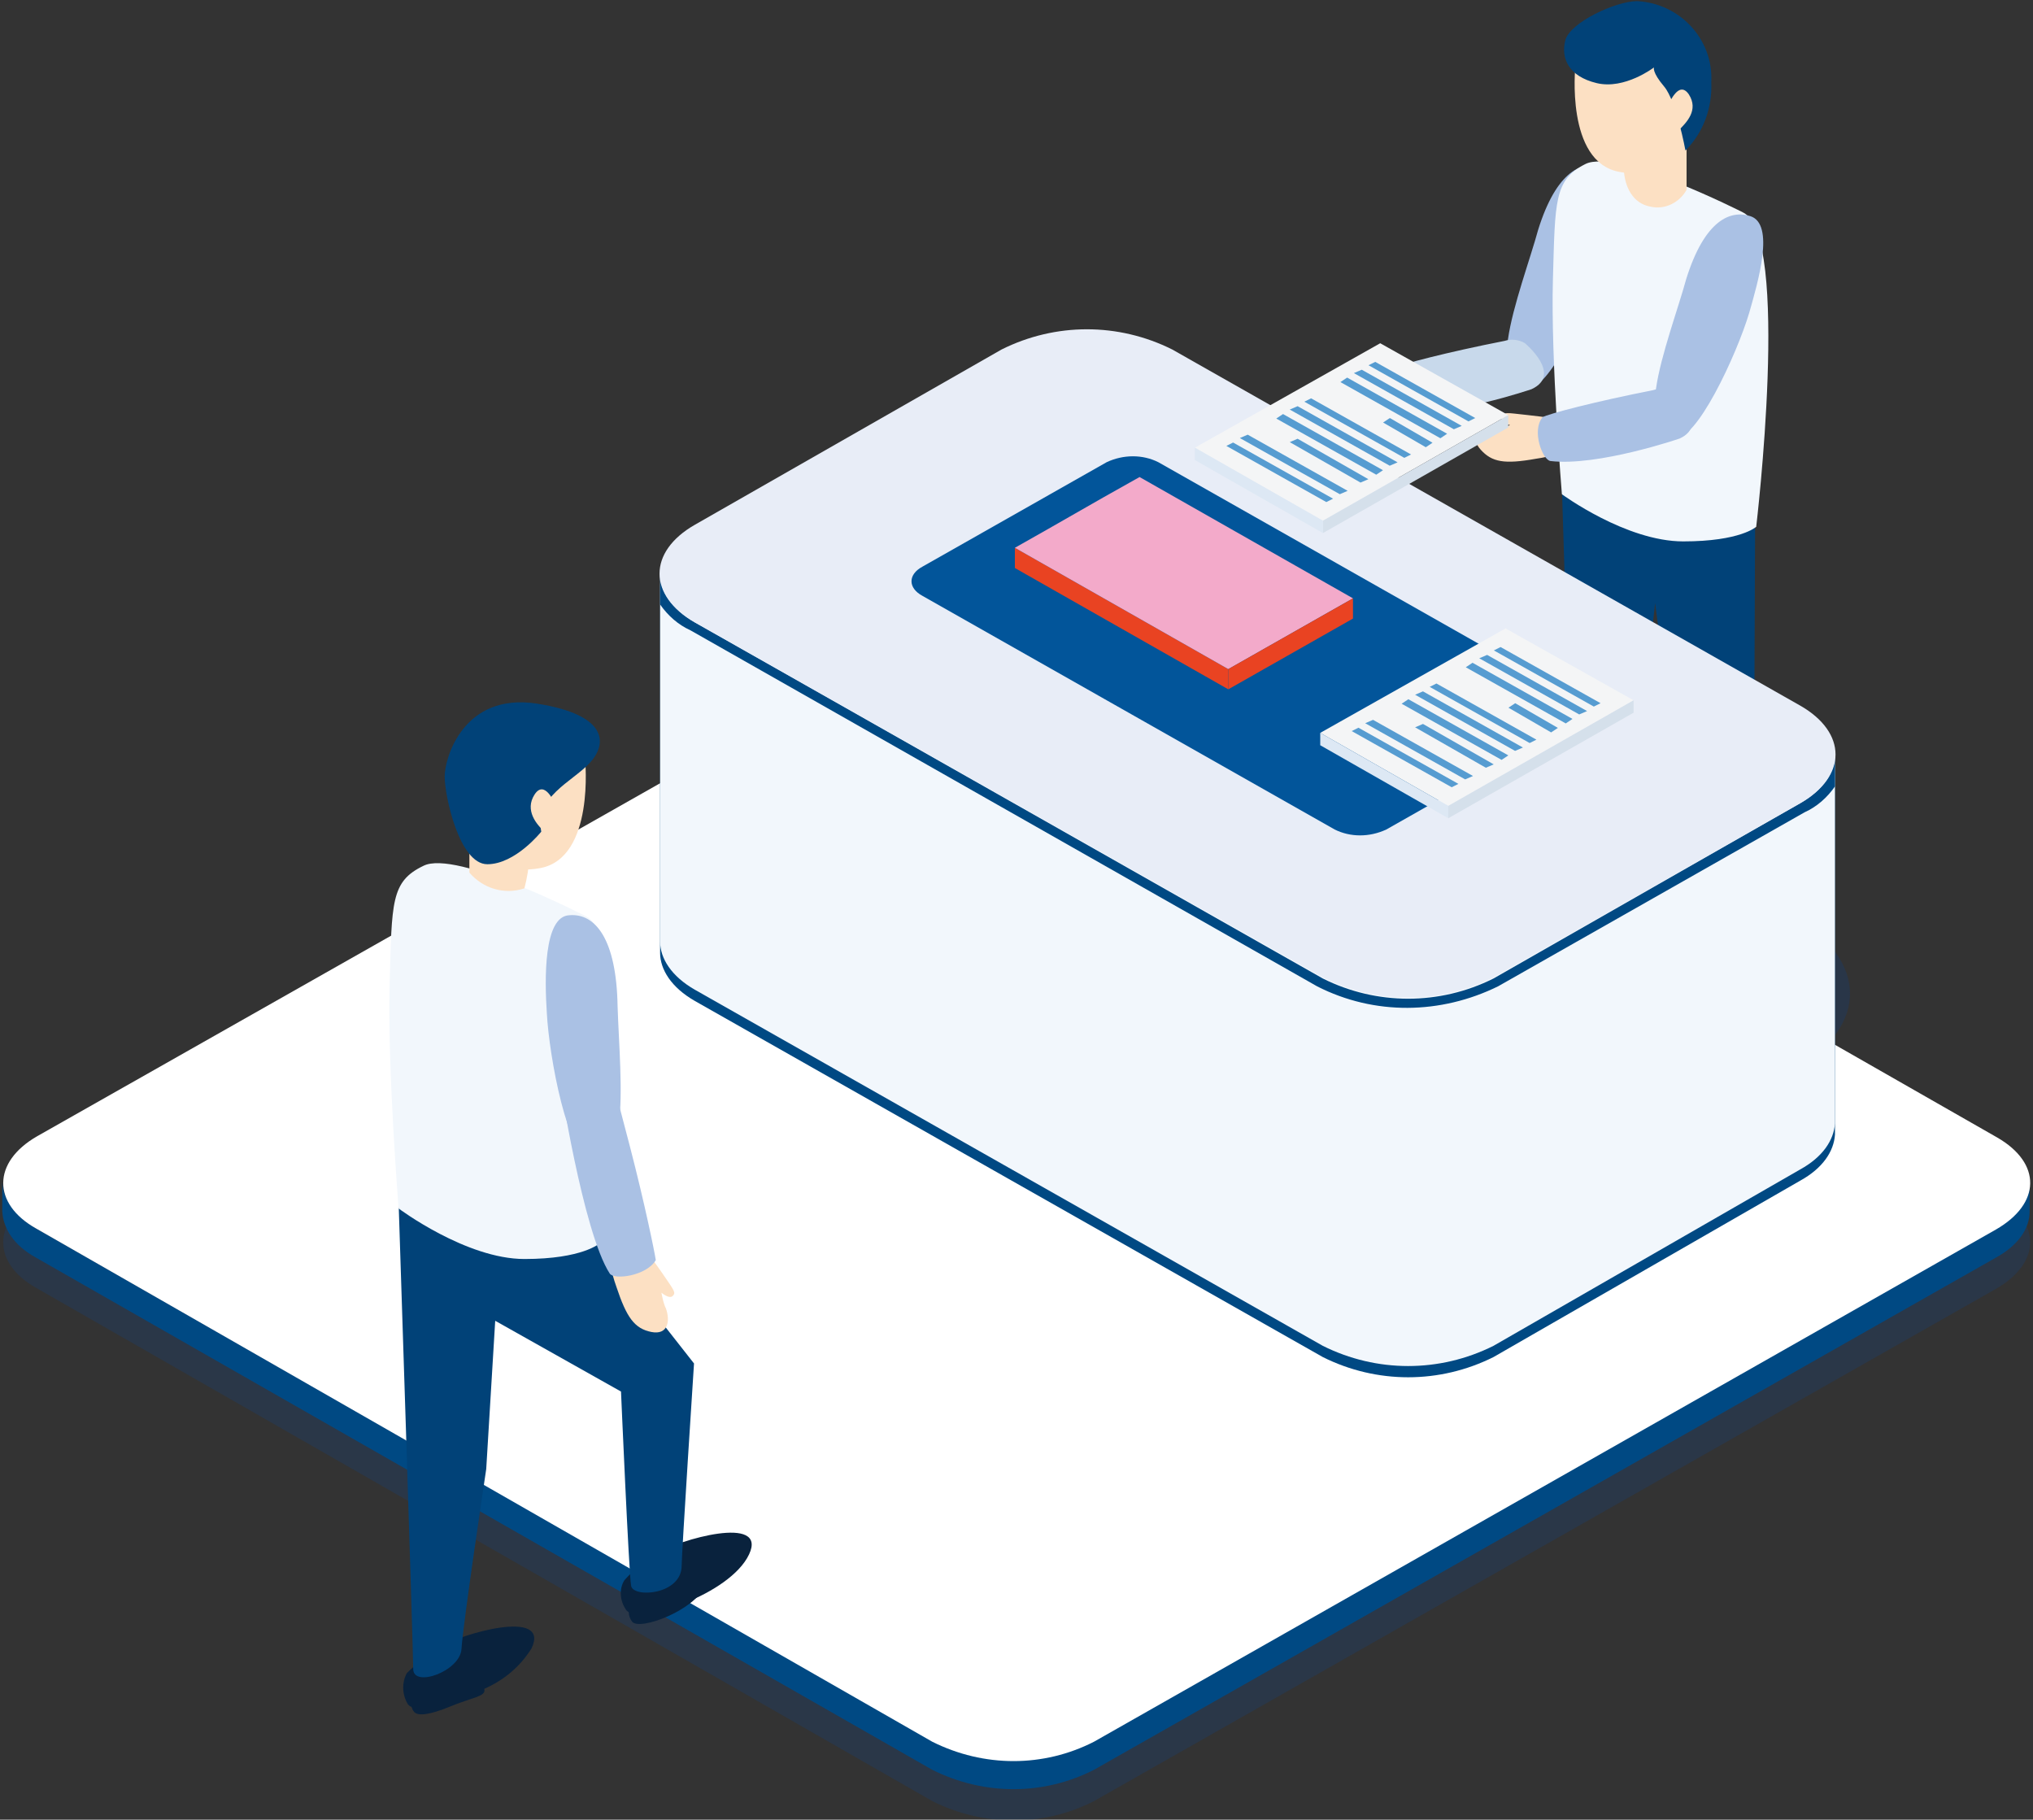 <?xml version="1.0" encoding="utf-8"?>
<!-- Generator: Adobe Illustrator 25.3.1, SVG Export Plug-In . SVG Version: 6.00 Build 0)  -->
<svg version="1.1" id="레이어_1" xmlns="http://www.w3.org/2000/svg" xmlns:xlink="http://www.w3.org/1999/xlink" x="0px"
	 y="0px" viewBox="0 0 181 162" style="enable-background:new 0 0 181 162;" xml:space="preserve">
<rect x="0" y="0" width="181" height="162" fill="#333333" stroke="none"/>
<style type="text/css">
	.st0{fill:#09223D;}
	.st1{opacity:0.2;fill:#03459B;enable-background:new    ;}
	.st2{fill:#014278;}
	.st3{fill:#AAC1E4;}
	.st4{fill:url(#패스_1854_1_);}
	.st5{fill:#C8D9EB;}
	.st6{fill:url(#패스_1856_1_);}
	.st7{fill:url(#패스_1858_1_);}
	.st8{fill:url(#패스_1860_1_);}
	.st9{fill:url(#패스_1861_1_);}
	.st10{fill:url(#패스_1863_1_);}
	.st11{opacity:0.2;}
	.st12{fill:#03459B;}
	.st13{fill:#004983;}
	.st14{fill:#FFFFFF;}
	.st15{fill:url(#패스_1870_1_);}
	.st16{fill:url(#패스_1872_1_);}
	.st17{fill:url(#패스_1874_1_);}
	.st18{fill:url(#패스_1875_1_);}
	.st19{fill:url(#패스_1877_1_);}
	.st20{fill:url(#패스_1879_1_);}
	.st21{fill:#E8EDF7;}
	.st22{fill:#02559A;}
	.st23{fill:#E94322;}
	.st24{fill:url(#패스_1884_1_);}
	.st25{fill:#F4F5F6;}
	.st26{fill:#D5E0EB;}
	.st27{fill:#DDE8F4;}
	.st28{fill:#569CD1;}
</style>
<g id="그룹_680" transform="translate(-2177.773 -1724.952)">
	<path id="패스_1848" class="st0" d="M2214,1873.9c0.9-0.9,1.9-1.6,2.9-2.3c1.9-1.2,9.9-3.5,8.2,0.1c-1,1.6-2.4,2.8-4.2,3.6
		c0,0,0,0,0,0.1c0.1,0.6-1.2,0.7-3.1,1.5c-1.7,0.7-2.9,0.9-3.2,0.4c-0.1-0.1-0.1-0.2-0.2-0.4c-0.1,0-0.2-0.1-0.3-0.2
		C2213.6,1875.9,2213.5,1874.8,2214,1873.9z"/>
	<g id="그룹_661" transform="translate(2295.73 1724.952)">
		<path id="패스_1849" class="st1" d="M18.6,81.8c6.4-3.6,16.9-3.6,23.3,0s6.5,9.6,0.1,13.2s-16.9,3.6-23.3,0S12.2,85.4,18.6,81.8
			z"/>
		<g id="그룹_660">
			<path id="패스_1850" class="st0" d="M35.4,89.7c1.1-0.4,2.3-0.6,3.5-0.8c1,0.2,1.7,0.9,2,1.8c0.3,1.6-6.6,6-10.4,5.1
				S33.3,90.4,35.4,89.7z"/>
			<path id="패스_1851" class="st0" d="M22.5,82.2c1.1-0.4,2.3-0.6,3.5-0.8c1,0.2,1.7,0.9,2,1.8c0.3,1.6-6.6,6-10.4,5.1
				S20.5,82.9,22.5,82.2z"/>
			<path id="패스_1852" class="st2" d="M38.2,71.6c0,0,1.2,16.4,1.2,17.5c0,2.5-4.2,2.8-4.3,1.7s-3.6-21.1-3.6-21.1l-2.1-16
				L28,66.2c0,0-1.5,13.6-1.6,15.5s-4.1,3.4-4.1,1.7s-1.2-40-1.2-40L38.3,47L38.2,71.6z"/>
			<g id="그룹_658" transform="translate(0 14.648)">
				<path id="패스_1853" class="st3" d="M18.7,6.8c1.5-5.6,3.8-7.3,6-6.6s0.7,5.8-0.1,8.6c-1.1,3.7-4.8,11.7-6.7,11.1
					c-0.8-0.3-1.8-1.1-1.7-3.3C16.3,14,17.8,9.8,18.7,6.8z"/>
				
					<linearGradient id="패스_1854_1_" gradientUnits="userSpaceOnUse" x1="-922.397" y1="557.796" x2="-921.397" y2="557.796" gradientTransform="matrix(9.301 0 0 -4.394 8849.47 2471.138)">
					<stop  offset="0" style="stop-color:#FCE0C3"/>
					<stop  offset="1" style="stop-color:#F7B470"/>
				</linearGradient>
				<path id="패스_1854" class="st4" d="M1.9,19.1c0.5,0,1-0.1,1.4-0.3c0,0-0.9-0.2-0.7-0.7s0.3-0.4,2.2-0.2s2.9,0.4,2.9,0.4
					l1.9,2.1c-1.2,0.8-2.6,1.2-4,1.4c-2.8,0.5-3.9,0.3-4.9-0.8S0.7,19.3,1.9,19.1z"/>
				<path id="패스_1855" class="st5" d="M16,15.7c0.6-0.2,1.3-0.1,1.8,0.2c0,0,3.4,2.8,0.6,4.1c0,0-7.3,2.5-11.5,2
					c-0.7-0.1-1.7-2.7-0.7-3.9C6.7,17.8,10.9,16.7,16,15.7z"/>
			</g>
			
				<linearGradient id="패스_1856_1_" gradientUnits="userSpaceOnUse" x1="-958.192" y1="615.146" x2="-957.192" y2="615.146" gradientTransform="matrix(19.142 0 0 -33.929 18582.658 20902.699)">
				<stop  offset="5.000000e-03" style="stop-color:#F2F7FC"/>
				<stop  offset="0.233" style="stop-color:#D8E2F3"/>
				<stop  offset="0.713" style="stop-color:#9AAFD8"/>
				<stop  offset="1" style="stop-color:#738FC8"/>
			</linearGradient>
			<path id="패스_1856" class="st6" d="M23.2,14.6c2.8-1.4,14,4.3,14,4.3c4.3,2,1.2,28,1.2,28s-1.4,1.3-6.5,1.3S21.1,44,21.1,44
				s-1-12.1-0.8-19.1S20.4,16,23.2,14.6z"/>
			<g id="그룹_659" transform="translate(13.179 19.044)">
				<path id="패스_1857" class="st3" d="M18.7,6.8c1.5-5.6,3.8-7.3,6-6.6s0.7,5.8-0.1,8.6c-1.1,3.7-4.8,11.7-6.7,11.1
					c-0.8-0.3-1.8-1.1-1.7-3.3C16.3,14,17.8,9.8,18.7,6.8z"/>
				
					<linearGradient id="패스_1858_1_" gradientUnits="userSpaceOnUse" x1="-938.41" y1="553.398" x2="-937.41" y2="553.398" gradientTransform="matrix(9.301 0 0 -4.394 8972.289 2451.748)">
					<stop  offset="0" style="stop-color:#FCE0C3"/>
					<stop  offset="1" style="stop-color:#F7B470"/>
				</linearGradient>
				<path id="패스_1858" class="st7" d="M1.9,19.1c0.5,0,1-0.1,1.4-0.3c0,0-0.9-0.2-0.7-0.7s0.3-0.4,2.2-0.2s2.9,0.4,2.9,0.4
					l1.9,2.1c-1.2,0.8-2.6,1.2-4,1.4c-2.8,0.5-3.9,0.3-4.9-0.8S0.7,19.3,1.9,19.1z"/>
				<path id="패스_1859" class="st3" d="M16,15.7c0.6-0.2,1.3-0.1,1.8,0.2c0,0,3.4,2.8,0.6,4.1c0,0-7.3,2.5-11.5,2
					c-0.7-0.1-1.7-2.7-0.7-3.9C6.7,17.8,10.9,16.7,16,15.7z"/>
			</g>
			
				<linearGradient id="패스_1860_1_" gradientUnits="userSpaceOnUse" x1="-887.815" y1="589.643" x2="-886.815" y2="589.643" gradientTransform="matrix(5.561 0 0 -6.767 5185.365 4005.024)">
				<stop  offset="0" style="stop-color:#FCE0C3"/>
				<stop  offset="1" style="stop-color:#F7B470"/>
			</linearGradient>
			<path id="패스_1860" class="st8" d="M32.2,11.7v5.2c-0.6,1.1-1.9,1.8-3.2,1.5c-2.2-0.4-2.6-3-2.3-4.4S32.2,11.7,32.2,11.7z"/>
			
				<linearGradient id="패스_1861_1_" gradientUnits="userSpaceOnUse" x1="-937.683" y1="606.069" x2="-936.683" y2="606.069" gradientTransform="matrix(11.256 0 0 -13.97 10800.753 8474.977)">
				<stop  offset="0" style="stop-color:#FCE0C3"/>
				<stop  offset="1" style="stop-color:#F7B470"/>
			</linearGradient>
			<path id="패스_1861" class="st9" d="M33.5,8c-0.2,4.2-2.5,8.2-7.3,7.3s-3.9-9.4-3.9-9.4C23.8-2.5,33.9,2.6,33.5,8z"/>
			<path id="패스_1862" class="st2" d="M27.8,0.1c3.8,0.2,6.8,3.4,6.6,7.2c0.1,2.3-0.7,4.5-2.3,6.1c0,0-0.8-4.4-1.9-5.7
				S29.3,6,29.3,6s-2.6,2-5.1,1.4S21,5.2,21.4,3.6S25.9,0.1,27.8,0.1z"/>
			
				<linearGradient id="패스_1863_1_" gradientUnits="userSpaceOnUse" x1="-758.131" y1="564.678" x2="-757.131" y2="564.678" gradientTransform="matrix(2.392 0 0 -3.794 2060.698 2152.099)">
				<stop  offset="0" style="stop-color:#FCE0C3"/>
				<stop  offset="1" style="stop-color:#F7B470"/>
			</linearGradient>
			<path id="패스_1863" class="st10" d="M32.4,8.4c0.9,1.4-0.2,2.5-0.9,3.2s-1.8-0.9-0.9-2.4C30.7,9.2,31.5,7.1,32.4,8.4z"/>
		</g>
	</g>
	<g id="그룹_662" transform="translate(2177.773 1784.099)" class="st11">
		<path id="패스_1864" class="st12" d="M3.3,47.3L83.6,1.8c4.5-2.3,9.8-2.3,14.4,0l79.8,45.6c4,2.3,3.9,5.9-0.1,8.2l-80.3,45.6
			c-4.5,2.3-9.8,2.3-14.4,0L3.2,55.5C-0.7,53.3-0.7,49.6,3.3,47.3z"/>
	</g>
	<g id="그룹_665" transform="translate(2177.773 1778.814)">
		<g id="그룹_664" transform="translate(0 0)">
			<path id="패스_1865" class="st13" d="M3.2,55.5L83,101.1c4.5,2.3,9.8,2.3,14.4,0l80.3-45.6c2-1.1,3-2.6,3-4.1l0,2.6
				c0,1.5-1,3-3,4.1l-80.3,45.6c-4.5,2.3-9.8,2.3-14.4,0L3.2,58.1c-2-1.1-2.9-2.6-3-4.1l0-2.6C0.3,52.9,1.3,54.4,3.2,55.5z"/>
			<g id="그룹_663">
				<path id="패스_1866" class="st14" d="M3.3,47.3L83.6,1.8c4.5-2.3,9.8-2.3,14.4,0l79.8,45.6c4,2.3,3.9,5.9-0.1,8.2l-80.3,45.6
					c-4.5,2.3-9.8,2.3-14.4,0L3.2,55.5C-0.7,53.3-0.7,49.6,3.3,47.3z"/>
			</g>
		</g>
	</g>
	<g id="그룹_668" transform="translate(2212.162 1787.393)">
		<g id="그룹_667" transform="translate(0 0.446)">
			<path id="패스_1867" class="st0" d="M24.1,75.4c1.9-1.2,9.9-3.5,8.2,0.1s-9.8,6.2-10.9,5c-0.6-0.8-0.7-1.9-0.2-2.7
				C22.1,76.8,23,76,24.1,75.4z"/>
			<path id="패스_1868" class="st0" d="M23.5,78.3c1.1-0.8,5.9-2.2,4.9,0s-5.8,4-6.5,3.2c-0.4-0.5-0.4-1.2-0.1-1.7
				C22.3,79.2,22.8,78.7,23.5,78.3z"/>
			<path id="패스_1869" class="st2" d="M27.4,58.5c0,0-1.1,16.9-1.1,18c0,2.6-4.3,2.9-4.5,1.8S20.9,61,20.9,61L9.7,54.7L8.9,67.9
				c0,0-2.1,14-2.2,16s-4.3,3.5-4.3,1.8S1.1,44.2,1.1,44.2L19,47.8L27.4,58.5z"/>
			
				<linearGradient id="패스_1870_1_" gradientUnits="userSpaceOnUse" x1="-865.28" y1="552.491" x2="-864.28" y2="552.491" gradientTransform="matrix(19.864 0 0 -35.213 17615.379 19486.31)">
				<stop  offset="5.000000e-03" style="stop-color:#F2F7FC"/>
				<stop  offset="0.233" style="stop-color:#D8E2F3"/>
				<stop  offset="0.713" style="stop-color:#9AAFD8"/>
				<stop  offset="1" style="stop-color:#738FC8"/>
			</linearGradient>
			<path id="패스_1870" class="st15" d="M3.3,14.2c2.9-1.5,14.5,4.5,14.5,4.5c4.4,2.1,1.2,29.1,1.2,29.1s-1.5,1.4-6.7,1.4
				S1.1,44.7,1.1,44.7s-1-12.5-0.8-19.9S0.4,15.6,3.3,14.2z"/>
			<g id="그룹_666" transform="translate(13.896 18.495)">
				<path id="패스_1871" class="st3" d="M2.4,0.1c2.3-0.2,4.2,2.1,4.3,8.1c0.1,3.2,0.5,7.8,0.1,10.5c-0.4,2.2-1.6,2.9-2.5,2.9
					c-2,0.2-3.7-8.9-3.9-12.8C0.2,5.8,0.1,0.2,2.4,0.1z"/>
				
					<linearGradient id="패스_1872_1_" gradientUnits="userSpaceOnUse" x1="-792.564" y1="514.336" x2="-791.564" y2="514.336" gradientTransform="matrix(5.864 0 0 -8.361 5054.396 4333.485)">
					<stop  offset="0" style="stop-color:#FCE0C3"/>
					<stop  offset="1" style="stop-color:#F7B470"/>
				</linearGradient>
				<path id="패스_1872" class="st16" d="M8.9,29.6c0,0,0.7,0.8,1.8,2.4s1.2,1.7,0.9,2s-1-0.3-1-0.3c0.1,0.5,0.2,1,0.4,1.4
					c0.4,1.1,0.2,2.4-1.3,2.1s-2.2-1.3-3.1-4c-0.5-1.4-0.8-2.8-0.6-4.3L8.9,29.6z"/>
				<path id="패스_1873" class="st3" d="M5.8,13.1c0,0,0.7,2.6,2,7.6s2.2,9.4,2.3,10.1c-0.8,1.4-3.7,1.8-4.1,1.2
					c-2.4-3.7-4.5-17.5-4.5-17.5C1.6,11.3,5.8,13.1,5.8,13.1z"/>
			</g>
			
				<linearGradient id="패스_1874_1_" gradientUnits="userSpaceOnUse" x1="-762.651" y1="528.04" x2="-761.651" y2="528.04" gradientTransform="matrix(5.384 0 0 -7.051 4541.009 3735.942)">
				<stop  offset="0" style="stop-color:#FCE0C3"/>
				<stop  offset="1" style="stop-color:#F7B470"/>
			</linearGradient>
			<path id="패스_1874" class="st17" d="M12.6,10.5c0.3,1.9,0.2,3.8-0.3,5.7c-1.8,0.6-3.7,0-4.9-1.4V9.4C7.4,9.4,12.3,9,12.6,10.5
				z"/>
			
				<linearGradient id="패스_1875_1_" gradientUnits="userSpaceOnUse" x1="-838.88" y1="543.745" x2="-837.88" y2="543.745" gradientTransform="matrix(11.681 0 0 -14.499 10228.016 7890.888)">
				<stop  offset="0" style="stop-color:#FCE0C3"/>
				<stop  offset="1" style="stop-color:#F7B470"/>
			</linearGradient>
			<path id="패스_1875" class="st18" d="M17.7,4.7c0,0,0.9,8.8-4,9.7s-7.4-3.2-7.6-7.6C5.6,1.3,16.1-4.1,17.7,4.7z"/>
		</g>
		<path id="패스_1876" class="st2" d="M13.4,0.2c6.4,1,6.3,3.6,4.7,5.3s-4.9,3-4.3,6.1c0,0-2.3,2.9-4.8,2.9S5.2,8.4,5.2,6.7
			S6.9-0.8,13.4,0.2z"/>
		
			<linearGradient id="패스_1877_1_" gradientUnits="userSpaceOnUse" x1="-601.519" y1="504.307" x2="-600.519" y2="504.307" gradientTransform="matrix(2.481 0 0 -3.937 1924.145 1995.294)">
			<stop  offset="0" style="stop-color:#FCE0C3"/>
			<stop  offset="1" style="stop-color:#F7B470"/>
		</linearGradient>
		<path id="패스_1877" class="st19" d="M15,9.1c1,1.6-0.2,3.1-0.9,2.5s-1.8-1.9-0.9-3.3S15,9.1,15,9.1z"/>
	</g>
	<g id="그룹_670" transform="translate(2236.242 1754.168)">
		<path id="패스_1878" class="st13" d="M30.7,22.5c4.8-2.4,10.4-2.4,15.2,0l17.7,10.1l41.3,6.3v32.9c-0.1,1.5-1.1,3-3.1,4.1
			L74.5,91.6c-4.8,2.4-10.4,2.4-15.2,0L3.4,59.9c-2.1-1.2-3.1-2.8-3.1-4.3V22.9l23.5,3.6L30.7,22.5z"/>
		
			<linearGradient id="패스_1879_1_" gradientUnits="userSpaceOnUse" x1="-921.503" y1="589.317" x2="-920.503" y2="589.317" gradientTransform="matrix(104.615 0 0 -72.652 96697.391 42870.934)">
			<stop  offset="0" style="stop-color:#F2F7FC"/>
			<stop  offset="0.125" style="stop-color:#DCE6F5"/>
			<stop  offset="0.296" style="stop-color:#C6D5ED"/>
			<stop  offset="0.484" style="stop-color:#B6C9E8"/>
			<stop  offset="0.699" style="stop-color:#ACC2E5"/>
			<stop  offset="1" style="stop-color:#AAC1E4"/>
		</linearGradient>
		<path id="패스_1879" class="st20" d="M30.7,21.5c4.8-2.4,10.4-2.4,15.2,0l17.7,10.1l41.3,6.3v32.9c-0.1,1.5-1.1,3-3.1,4.1
			L74.5,90.6c-4.8,2.4-10.4,2.4-15.2,0L3.4,58.9c-2.1-1.2-3.1-2.8-3.1-4.3V21.9l23.5,3.6L30.7,21.5z"/>
		<g id="그룹_669" transform="translate(0 21.798)">
			<path id="패스_1880" class="st13" d="M3.4,4.4l55.9,31.7c4.8,2.4,10.4,2.4,15.2,0l27.3-15.6c2.1-1.2,3.1-2.8,3.1-4.3v2.8
				c-0.7,1-1.6,1.8-2.7,2.3L74.9,36.8c-5.1,2.5-11,2.6-16.1,0L3,5.1C1.9,4.6,1,3.8,0.3,2.8V0.1C0.3,1.6,1.3,3.2,3.4,4.4z"/>
		</g>
		<path id="패스_1881" class="st21" d="M3.4,17.5L30.7,1.9c4.8-2.4,10.4-2.4,15.2,0l55.9,31.7c4.2,2.4,4.2,6.3,0,8.7L74.5,57.8
			c-4.8,2.4-10.4,2.4-15.2,0L3.4,26.2C-0.8,23.8-0.8,19.9,3.4,17.5z"/>
	</g>
	<path id="패스_1882" class="st22" d="M2259.9,1775.4l16.4-9.3c1.5-0.7,3.2-0.7,4.6,0l36.7,20.8c1.3,0.7,1.3,1.9,0,2.6l-16.4,9.3
		c-1.5,0.7-3.2,0.7-4.6,0l-36.7-20.8C2258.6,1777.3,2258.6,1776.1,2259.9,1775.4z"/>
	<g id="그룹_671" transform="translate(2267.83 1767.321)">
		<path id="패스_1883" class="st23" d="M0.3,8.2l19,10.8v-1.8L0.3,6.4L0.3,8.2z"/>
		
			<linearGradient id="패스_1884_1_" gradientUnits="userSpaceOnUse" x1="-937.979" y1="566.529" x2="-936.979" y2="566.529" gradientTransform="matrix(30.142 0 0 -17.106 28577.986 9699.71)">
			<stop  offset="0" style="stop-color:#F3AACA"/>
			<stop  offset="1.000000e-02" style="stop-color:#F2A7C8"/>
			<stop  offset="0.118" style="stop-color:#EE8AA1"/>
			<stop  offset="0.232" style="stop-color:#E8737F"/>
			<stop  offset="0.352" style="stop-color:#E66264"/>
			<stop  offset="0.479" style="stop-color:#E3544F"/>
			<stop  offset="0.618" style="stop-color:#E34B42"/>
			<stop  offset="0.777" style="stop-color:#E14338"/>
			<stop  offset="1" style="stop-color:#E14236"/>
		</linearGradient>
		<path id="패스_1884" class="st24" d="M0.3,6.4l19,10.8l11.1-6.3l-19-10.8L8.2,1.9L3.3,4.7L0.3,6.4z"/>
		<path id="패스_1885" class="st23" d="M19.3,19l11.1-6.3v-1.8l-11.1,6.3L19.3,19z"/>
	</g>
	<g id="그룹_675" transform="translate(2295.015 1780.799)">
		<path id="패스_1886" class="st25" d="M28.2,6.5L16.8,0.1L0.3,9.4l11.4,6.5L28.2,6.5z"/>
		<path id="패스_1887" class="st26" d="M28.2,6.5v1.1L11.7,17v-1.1L28.2,6.5z"/>
		<path id="패스_1888" class="st27" d="M11.7,17v-1.1L0.3,9.4v1.1L11.7,17z"/>
		<g id="그룹_672" transform="translate(12.958 1.658)">
			<path id="패스_1889" class="st28" d="M12.3,5.1l-8.9-5L2.8,0.4l8.9,5L12.3,5.1z"/>
			<path id="패스_1890" class="st28" d="M11.1,5.8l-8.9-5L1.5,1.1l8.9,5L11.1,5.8z"/>
			<path id="패스_1891" class="st28" d="M9.8,6.5l-8.9-5L0.3,1.9l8.9,5L9.8,6.5z"/>
			<path id="패스_1892" class="st28" d="M8.5,7.3L4.7,5.1L4.1,5.5l3.8,2.2L8.5,7.3z"/>
		</g>
		<g id="그룹_673" transform="translate(7.246 4.904)">
			<path id="패스_1893" class="st28" d="M12.3,5.1l-8.9-5L2.8,0.4l8.9,5L12.3,5.1z"/>
			<path id="패스_1894" class="st28" d="M11.1,5.8l-8.9-5L1.5,1.1l8.9,5L11.1,5.8z"/>
			<path id="패스_1895" class="st28" d="M9.8,6.5l-8.9-5L0.3,1.9l8.9,5L9.8,6.5z"/>
			<path id="패스_1896" class="st28" d="M8.5,7.3L2.2,3.7L1.5,4l6.3,3.6L8.5,7.3z"/>
		</g>
		<g id="그룹_674" transform="translate(2.802 8.14)">
			<path id="패스_1897" class="st28" d="M11.1,5.1l-8.9-5L1.5,0.4l8.9,5L11.1,5.1z"/>
			<path id="패스_1898" class="st28" d="M9.8,5.8l-8.9-5L0.3,1.1l8.9,5L9.8,5.8z"/>
		</g>
	</g>
	<g id="그룹_679" transform="translate(2283.855 1755.41)">
		<path id="패스_1899" class="st25" d="M28.2,6.5L16.8,0.1L0.3,9.4l11.4,6.5L28.2,6.5z"/>
		<path id="패스_1900" class="st26" d="M28.2,6.5v1.1L11.7,17v-1.1L28.2,6.5z"/>
		<path id="패스_1901" class="st27" d="M11.7,17v-1.1L0.3,9.4v1.1L11.7,17z"/>
		<g id="그룹_676" transform="translate(12.957 1.658)">
			<path id="패스_1902" class="st28" d="M12.3,5.1l-8.9-5L2.8,0.4l8.9,5L12.3,5.1z"/>
			<path id="패스_1903" class="st28" d="M11.1,5.8l-8.9-5L1.5,1.1l8.9,5L11.1,5.8z"/>
			<path id="패스_1904" class="st28" d="M9.8,6.5l-8.9-5L0.3,1.9l8.9,5L9.8,6.5z"/>
			<path id="패스_1905" class="st28" d="M8.5,7.3L4.7,5.1L4.1,5.5l3.8,2.2L8.5,7.3z"/>
		</g>
		<g id="그룹_677" transform="translate(7.246 4.904)">
			<path id="패스_1906" class="st28" d="M12.3,5.1l-8.9-5L2.8,0.4l8.9,5L12.3,5.1z"/>
			<path id="패스_1907" class="st28" d="M11.1,5.8l-8.9-5L1.5,1.1l8.9,5L11.1,5.8z"/>
			<path id="패스_1908" class="st28" d="M9.8,6.5l-8.9-5L0.3,1.9l8.9,5L9.8,6.5z"/>
			<path id="패스_1909" class="st28" d="M8.5,7.3L2.2,3.7L1.5,4l6.3,3.6L8.5,7.3z"/>
		</g>
		<g id="그룹_678" transform="translate(2.802 8.14)">
			<path id="패스_1910" class="st28" d="M11.1,5.1l-8.9-5L1.5,0.4l8.9,5L11.1,5.1z"/>
			<path id="패스_1911" class="st28" d="M9.8,5.8l-8.9-5L0.3,1.1l8.9,5L9.8,5.8z"/>
		</g>
	</g>
</g>
</svg>
